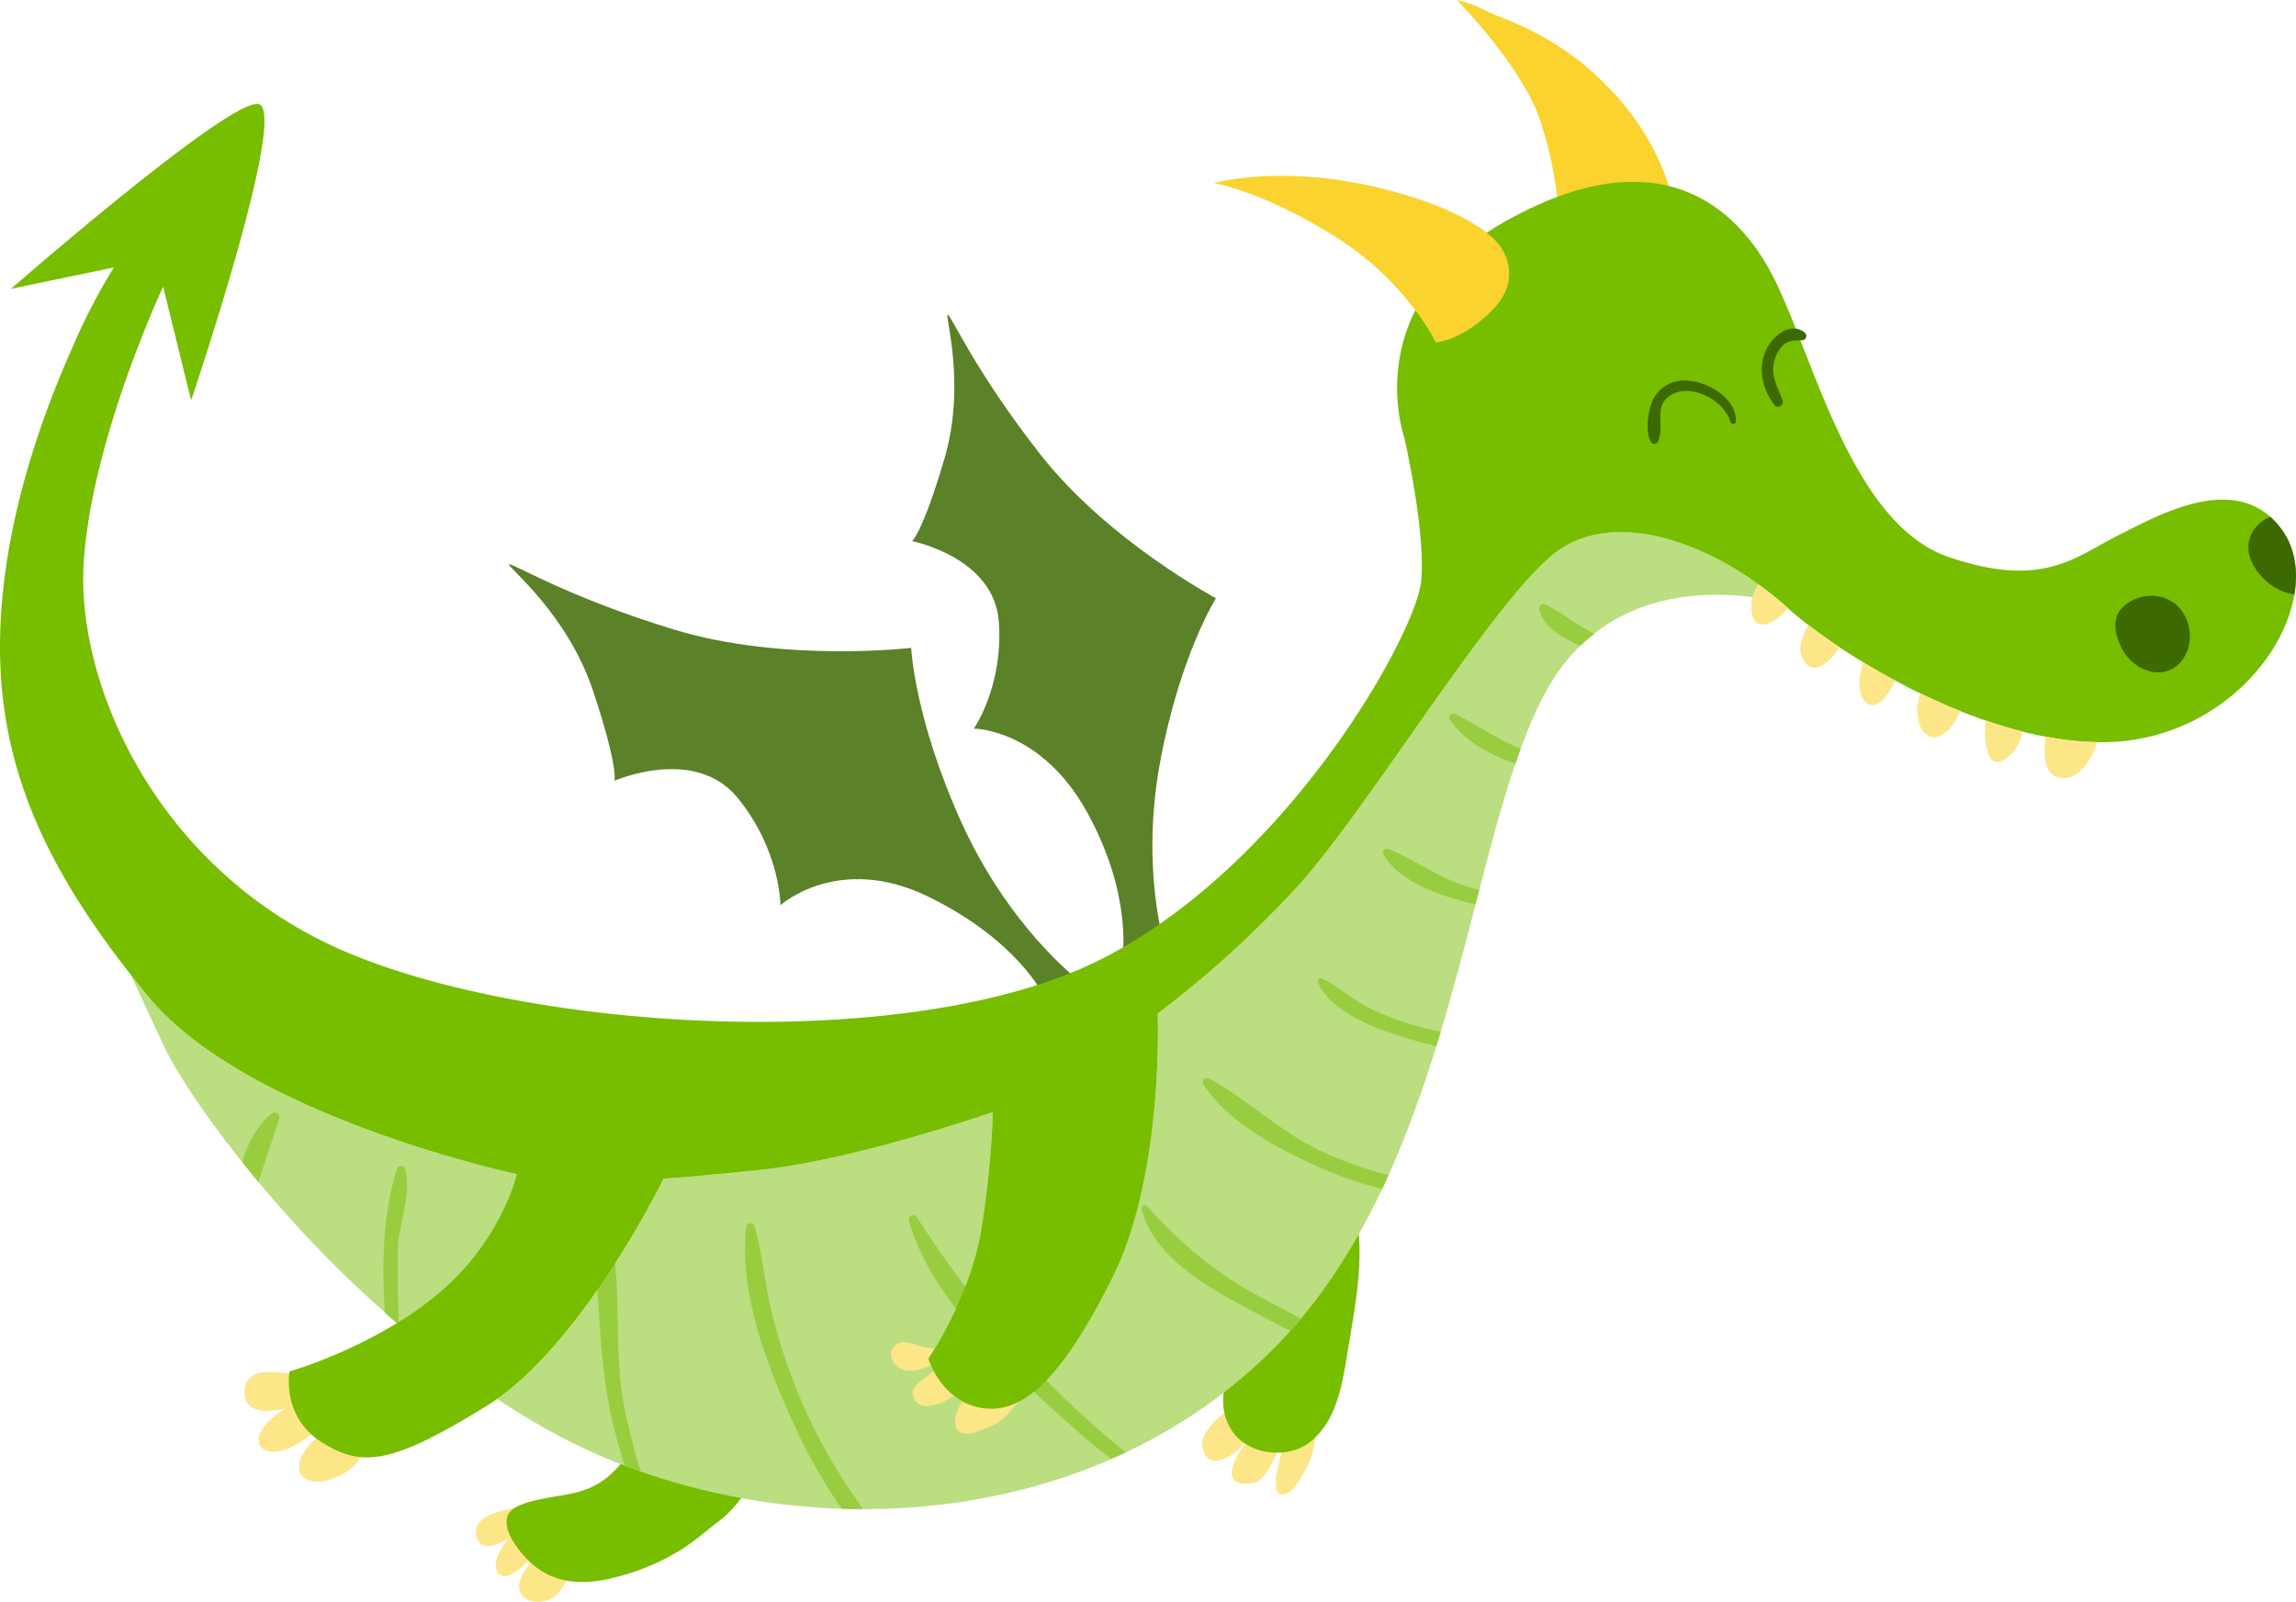 <svg id="Layer_1" data-name="Layer 1" xmlns="http://www.w3.org/2000/svg" viewBox="0 0 583.47 406.99"><defs><style>.cls-1{fill:#5b8129;}.cls-2{fill:#fde688;}.cls-3{fill:#fbd32e;}.cls-4{fill:#77bd00;}.cls-5{fill:#bbde80;}.cls-6{fill:#99cd40;}.cls-7{fill:#3c6900;}</style></defs><title>dragon</title><path class="cls-1" d="M296.09,240.76s-6.33-19.9-1.29-47.08S309,152,309,152s-27.35-14.6-44.42-36.29S241.52,79.6,240.81,79.93s4.75,17.81-.83,36.7-8.21,20.86-8.21,20.86,20.82,4.05,22.05,20.41-6.33,27.22-6.33,27.22,17,0,28.73,21.18,9,37.17,9,37.17Z"/><path class="cls-1" d="M273.77,248.79S256.34,235.44,244.35,209s-12.8-44.39-12.8-44.39-32.41,3.81-60.19-4.63-41.63-17.28-42-16.58,14.81,12.49,21.34,32.1,5.45,22.88,5.45,22.88,20.43-9,31.32,4.36S198.33,230,198.33,230s14.71-13.34,37.58-2.18,29.41,25.33,29.41,25.33Z"/><path class="cls-2" d="M138.75,391.36c-1.35,1.78-10.63,13.62-12.67,7.25-1-3,3.53-9,6.14-10.22,2.89-1.33,4.69,3.22,6.86,4.24,3,1.42,5,2.3,7.24,5.07-2.08,2.52-3.39,7.24-6.52,8.63-2,.87-4.89,1-6.54-.41s-1.72-3.64-.62-5.57c1.28-2.23,3.72-6,6-7.27"/><path class="cls-2" d="M134.05,387.27c-2.27,2.17-12.15,9.83-13.08,2.25-.58-4.72,7.86-6,11.09-6.66C132.26,384.35,132.85,386.42,134.05,387.27Z"/><path class="cls-2" d="M92.3,368.66c-1.2,4.37-7.29,7.79-11.64,7.76-4.78,0-5.73-3.55-3.56-7.24a11.6,11.6,0,0,1,5.55-5C84.54,366.21,88.49,367.9,92.3,368.66Z"/><path class="cls-2" d="M77.68,356.23c-3.71,1.63-15.42,5.15-15.53-2.41-.09-6.83,8.09-5.38,12.25-4.64,3.77.67,1.05,4.16,1.66,6.6.54,2.2,5.63,4.81,4.48,7.18-2,2.65-10.77,8.35-14.1,4.75s5.33-10.22,8.38-10.72c.81-.13,1.15-.19,1.48,0"/><path class="cls-2" d="M334.64,363c-.45.94-.39,2.84-.66,4.07a18.54,18.54,0,0,1-2,5.94c-1.08,1.79-2.71,5.29-4.65,6.28-5.43,2.78-2.21-8.66-1.61-10.26.73-1.95,1.39-4,2.26-5.81,1.17-.18,2.23.27,3.38.08S333.09,362.39,334.64,363Z"/><path class="cls-2" d="M325.65,363.17c.21,3.58-1.85,8.19-3.89,11-1.47,2.05-2.78,3-5.41,2.85-7.5-.4-.36-9.82,1.7-12.46,1-1.23.87-1.64,2.65-1.64C322.08,363,323.49,363.68,325.65,363.17Z"/><path class="cls-2" d="M318.29,361.74c.47,4.91-10.65,14.21-12.67,6.33-1.18-4.61,6.24-10.08,9.77-11.65C316.16,358.57,316.33,361.22,318.29,361.74Z"/><path class="cls-3" d="M425.33,52.29s-2-14.71-15.93-29.41-27.78-18-31.46-20A30.47,30.47,0,0,0,370.18,0s16.34,16.34,21.24,30.64a99.06,99.06,0,0,1,4.9,27.78Z"/><path class="cls-4" d="M192.47,375.43c-3.31,3.74-5.31,7.61-9.4,10.74-3.08,2.37-6.1,5-9.3,7.14a58,58,0,0,1-16.59,7.23c-8.66,2.43-17,2.22-23.51-4.68-2.18-2.32-6.25-7.45-4.53-11.06,1.22-2.57,6.9-3.6,9.2-4.08,4.08-.85,7.75-1,11.66-2.74,5.82-2.62,7.56-6.36,11.76-10.32,3.94-3.73,12.42-3.37,17.56-2.12C186,367.15,189.6,371,192.47,375.43Z"/><path class="cls-4" d="M343.62,304.75c3.93,12.57.78,26.63-1.24,39.21-1.26,7.85-2.76,17.35-9.68,22.59C327,370.86,317,369.66,313,363.41c-5.23-8,.07-18.2,4.71-24.86,4.92-7.07,9.38-14.66,14.71-21.4C334.58,314.38,339.92,306.36,343.62,304.75Z"/><path class="cls-5" d="M168.64,299.44s3,0,24.24-2.18c24.48-2.51,59.37-14.71,59.37-14.71s0,10.89-2.72,28.87-13.62,33.77-13.62,33.77,3.27,10.89,13.62,12.53,20.15-7.08,33.23-33.23,11.44-67,11.44-67a266.34,266.34,0,0,0,35.4-32.14c17.43-19.06,47.93-69.72,64.27-83.88,15.92-13.8,42.19-2.77,58.64,11.41-15.88-3.28-38.35-3.61-53.74,14.19-26.15,30.23-24.51,125-75.17,175.66S191.25,392.58,139,363.17c-4.32-2.43-8.52-5-12.63-7.73C149.18,339.36,168.64,299.44,168.64,299.44Z"/><path class="cls-5" d="M37.64,253.14c25.06,30.5,93.69,45.21,93.69,45.21s-3.81,16.89-20.15,30.5a88.25,88.25,0,0,1-10.27,7.32c-32-27.48-53.76-58.81-59.17-70.23-2.28-4.82-5.35-11.45-8.5-18.3Q35.37,250.38,37.64,253.14Z"/><path class="cls-2" d="M260.49,353.16c-.13,2-2.66,4-3.88,5.57-1.91,2.39-4,3.37-6.74,4.44-1.89.73-5.08,2-6.54.11-2.45-3.09,2.9-10.56,5.5-12.14C251.16,354.07,257,352.24,260.49,353.16Z"/><path class="cls-2" d="M247,350.51c-1.69,3.06-12.89,10.67-14.94,4.19-.72-2.29,2-3.92,3.59-5.11,1.4-1,4.2-3.63,6-3.62C243.26,346,245.94,349.06,247,350.51Z"/><path class="cls-2" d="M240.68,344.79c-3.45,1.88-10.35,6.05-13.59,1.33a3.07,3.07,0,0,1,1.24-4.77c1.76-.86,3.6.09,5.36.63a24.52,24.52,0,0,0,6.14.8A5.25,5.25,0,0,0,240.68,344.79Z"/><path class="cls-6" d="M391.17,154.85a1.12,1.12,0,0,1,1.62-1.25c4.43,2.23,8,5.28,12.39,7.41a44.36,44.36,0,0,0-3.55,3.07C397.26,162.2,392.11,159.36,391.17,154.85Z"/><path class="cls-6" d="M368.44,182.87c-.65-.94.58-1.9,1.45-1.45,5.76,2.93,10.66,6.42,16.54,8.85-.45,1.23-.89,2.48-1.32,3.76C378.2,191.7,372,188.09,368.44,182.87Z"/><path class="cls-6" d="M351.59,217.16c-.41-.7.29-1.85,1.15-1.5,7.56,3.1,13.65,8,21.85,10.09.45.12.9.2,1.35.31l-1,3.71c-.47-.11-.94-.2-1.41-.32C366,227.53,355.77,224.23,351.59,217.16Z"/><path class="cls-6" d="M334.91,249.73a.8.8,0,0,1,1.08-1.08c3.9,1.78,7.13,4.88,10.94,6.92a68.64,68.64,0,0,0,15.86,5.82c1.11.28,2.22.52,3.34.76q-.55,1.81-1.11,3.63c-1.85-.42-3.7-.88-5.51-1.41C351.33,262,338.89,258,334.91,249.73Z"/><path class="cls-6" d="M305.8,275.47c-.59-.93.56-1.94,1.45-1.45,10.21,5.58,18.34,13.83,29.15,18.77a98.07,98.07,0,0,0,16.47,5.77q-.8,1.77-1.63,3.52a92.65,92.65,0,0,1-14.46-4.86C326.08,292.61,312.28,285.59,305.8,275.47Z"/><path class="cls-6" d="M290.12,307.29a.84.84,0,0,1,1.39-.81c8.61,9.56,17.39,17,28.77,23.05,3.45,1.83,6.89,3.7,10.39,5.47q-1.34,1.6-2.73,3.15c-3.94-1.95-7.83-4-11.68-6.09C306.22,326.64,293.17,319.12,290.12,307.29Z"/><path class="cls-6" d="M231,310.08a1.11,1.11,0,0,1,2-.85,252.07,252.07,0,0,0,37.47,46c4.78,4.58,10,9.38,15.64,13.76-1.23.58-2.48,1.13-3.73,1.68-4.86-3.73-9.45-7.72-13.72-11.6C254.64,346.29,236.1,329,231,310.08Z"/><path class="cls-6" d="M189.61,311.82a1.1,1.1,0,0,1,2.14-.29c2,7.18,2.61,14.68,4.38,21.93a140.47,140.47,0,0,0,8.5,24.71,132.06,132.06,0,0,0,10.83,19.59c1.24,1.83,2.52,3.75,3.85,5.67-1.81,0-3.62,0-5.43-.1a138,138,0,0,1-12.27-21.79C194.81,346.85,187.79,328.28,189.61,311.82Z"/><path class="cls-6" d="M152.28,334.48c-.47-7.48-1.47-15.47.29-22.81a1.14,1.14,0,0,1,2.19,0c3.63,14.74.94,30.93,3.91,46,1.08,5.45,2.5,10.84,4.11,16.19-1.33-.47-2.65-.94-4-1.44a130.56,130.56,0,0,1-4.27-16.66A186.79,186.79,0,0,1,152.28,334.48Z"/><path class="cls-6" d="M100.85,297a1.12,1.12,0,0,1,2.13,0c1.68,6.74-1.65,13.57-1.88,20.4-.21,6.35.11,12.81.24,19.19q-1.8-1.54-3.56-3.1C97.1,321.15,97.16,309,100.85,297Z"/><path class="cls-6" d="M68.9,283c.89-.73,2.5-.08,2.09,1.22-1.66,5.19-3.62,10.59-5.3,16.09-1.43-1.72-2.82-3.41-4.14-5.07C63,290.46,65.25,286,68.9,283Z"/><path class="cls-4" d="M356.83,111s-12-33.77,26.15-55,58.83-4.36,68.63,16.34,19.61,61,43.58,69.18,32.14,0,43-5.45,31-16.89,41.94-1.09-6,47.39-37,52.83-73-19.06-89.33-33.77-43.58-26.69-59.92-12.53S347,206.3,329.6,225.36a266.35,266.35,0,0,1-35.4,32.14s1.63,40.85-11.44,67-22.88,34.86-33.23,33.23-13.62-12.53-13.62-12.53,10.89-15.8,13.62-33.77,2.72-28.87,2.72-28.87-34.89,12.2-59.37,14.71c-21.24,2.18-24.24,2.18-24.24,2.18s-21,43-44.94,57.74S92.11,373,81.76,366.44s-8.17-18-8.17-18,21.24-6,37.58-19.61,20.15-30.5,20.15-30.5S62.7,283.65,37.64,253.14-1,195.41.06,160.55s15.8-66.45,19.61-75.17a156.76,156.76,0,0,1,9.26-17.43L2.78,73.4S60,23.42,66,26.55c6.81,3.57-17.43,75.17-17.43,75.17L41.46,72.85S23.48,111,21.3,142.57s19.06,79.52,67.54,99.68,144.34,25.6,191.73,1.09,79.52-82.79,80.61-95.87S356.83,111,356.83,111Z"/><path class="cls-2" d="M524.18,197.72c-4.72-.17-5-6-4.35-10.58A76.22,76.22,0,0,0,533,188.52C531.67,193,528.28,197.87,524.18,197.72Z"/><path class="cls-2" d="M506.74,193.42c-2.13-.88-2.65-6.85-2.08-10.36,3.08,1.05,6.18,2,9.27,2.77a10.18,10.18,0,0,1-2,4.75C511,191.85,508.64,194.2,506.74,193.42Z"/><path class="cls-2" d="M489,186.07c-1.51-1.51-1.89-4.3-1.74-6.37a23.52,23.52,0,0,1,.68-3.58c3.33,1.61,6.75,3.13,10.24,4.52C496.35,184.89,492.52,189.62,489,186.07Z"/><path class="cls-2" d="M473.78,178.07c-1.79-2.13-1.49-6.46-.29-9.81,2.6,1.58,5.33,3.15,8.17,4.66C479.79,176.9,476.48,181.29,473.78,178.07Z"/><path class="cls-2" d="M458.1,167.39c-1.45-2.62,0-5.8,1.44-8.62,2.4,1.85,5.07,3.76,8,5.7C464.89,168.26,460.82,172.29,458.1,167.39Z"/><path class="cls-2" d="M445.18,155.86a10.9,10.9,0,0,1,1.63-7.43,83,83,0,0,1,7,5.58l.54.47C451.43,158.2,446.37,161.05,445.18,155.86Z"/><path class="cls-3" d="M381.21,62.5s6.13,7.76-1.63,15.93S364.87,87,364.87,87s-7.35-15.52-25.74-27-30.64-13.48-30.64-13.48,16.75-4.9,42.08,1.23S381.21,62.5,381.21,62.5Z"/><path class="cls-7" d="M441.13,107c.24-6.46-9.21-11.36-14.88-10.13a8.65,8.65,0,0,0-6.64,5.82c-.86,2.58-1.5,7.31,0,9.68a1,1,0,0,0,1.62,0c2.09-3.93-1.45-9.34,3.67-12.17s13.31,1.61,14.87,7a.69.69,0,0,0,1.36-.18Z"/><path class="cls-7" d="M453,101.81c-1.12-3.27-3-6.06-2.2-9.69a8.68,8.68,0,0,1,2-4.08c1.56-1.69,3.16-1.51,5.19-1.6a1.08,1.08,0,0,0,.75-1.82c-3.63-3.18-8.33.84-9.94,4.29C446.61,93.66,447.9,99,451,103c.74.94,2.37-.08,2-1.16Z"/><path class="cls-7" d="M540.39,153.47c3.84-2.88,9.95-3,13.56,1.09A11.17,11.17,0,0,1,556,165c-3.44,9.16-14,6.54-17.22-1.16C537.78,161.45,536,156.73,540.39,153.47Z"/><path class="cls-7" d="M580.15,134.95c3.05,4.42,3.92,10.09,2.91,16.07-7.25-.73-16.09-10.86-9.19-17.71a8.26,8.26,0,0,1,3.09-2A20.42,20.42,0,0,1,580.15,134.95Z"/></svg>